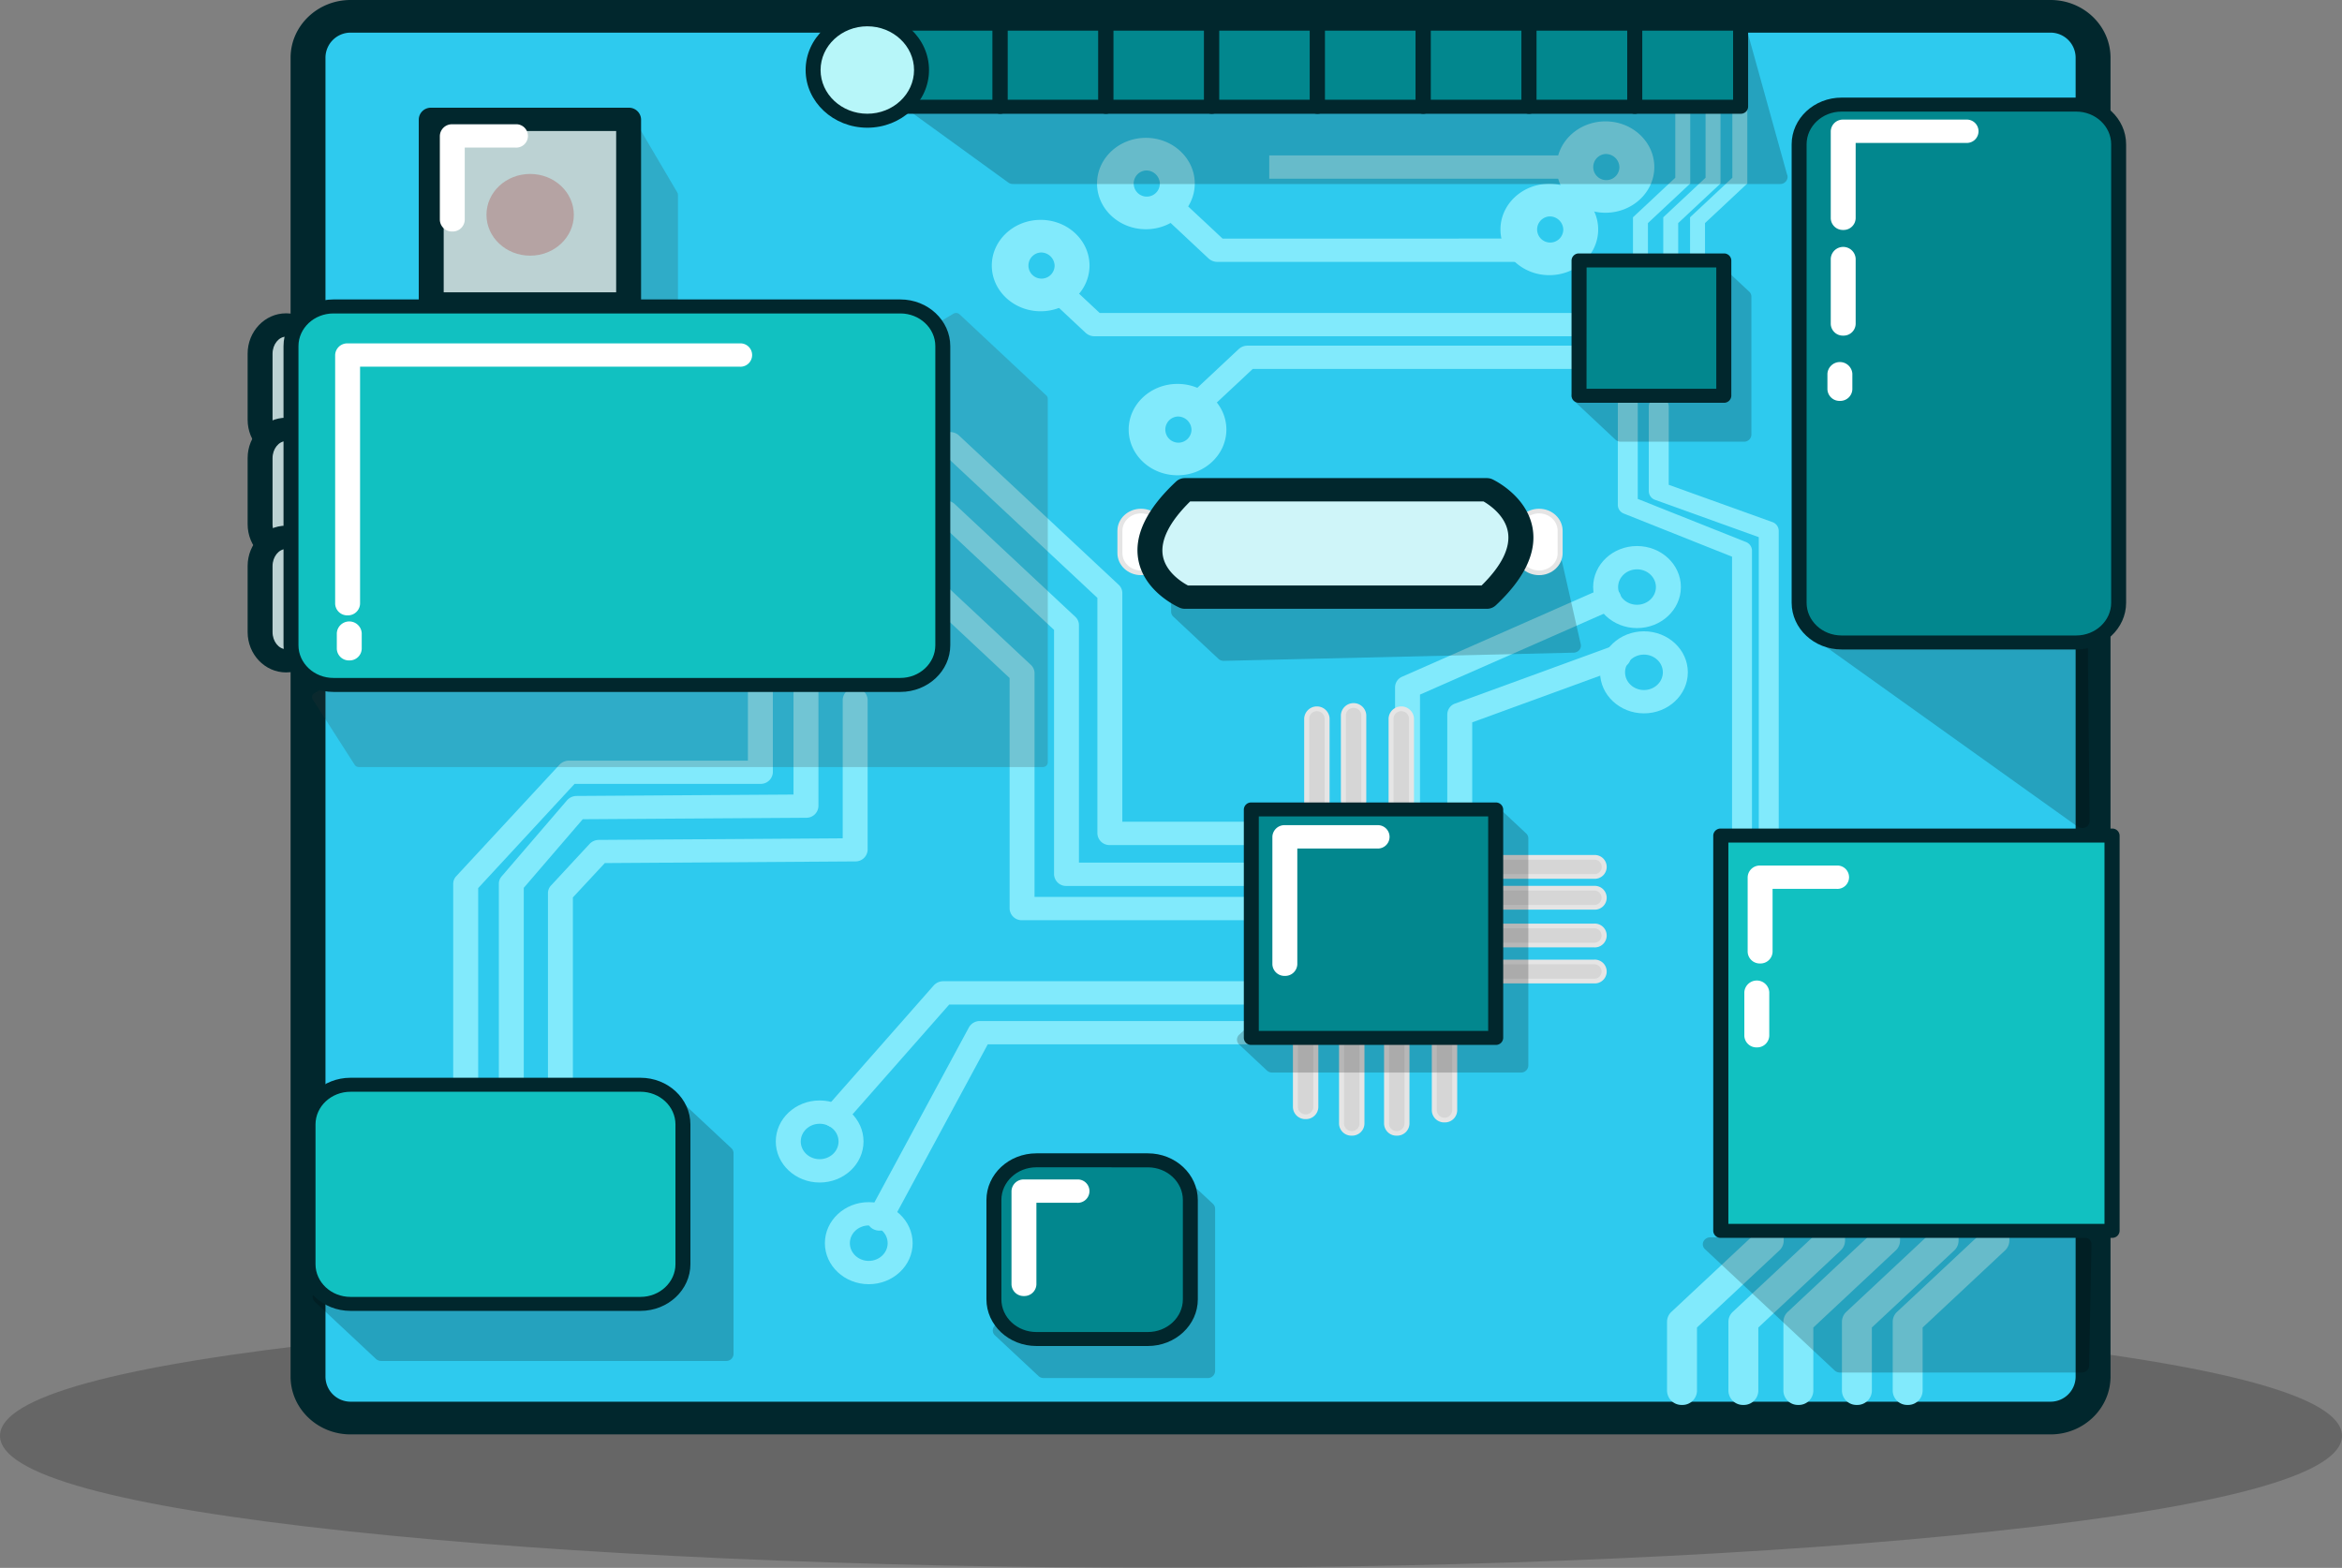 <svg id="Capa_1" data-name="Capa 1" xmlns="http://www.w3.org/2000/svg" viewBox="0 0 1239.1 829.62"><rect x="0" y="0" width="1239.1" height="829.62" fill="#808080" stroke="none"/><defs><style>.cls-1{opacity:0.2;}.cls-2{fill:#020202;}.cls-3{fill:#2ecaee;}.cls-4{fill:#01272d;}.cls-5{fill:#81eafc;}.cls-6{fill:#d6d6d6;}.cls-7{fill:#e5e5e5;}.cls-8{fill:#bcd2d3;}.cls-9{fill:#fff;}.cls-10{fill:#11c1c1;}.cls-11{fill:#333;}.cls-12{fill:#02878e;}.cls-13{fill:#b5a3a3;}.cls-14{fill:#b7f6f9;}.cls-15{fill:#cff5f9;}</style></defs><title>prto</title><g class="cls-1"><ellipse class="cls-2" cx="619.55" cy="759.74" rx="615.59" ry="66.18"/><path d="M619.55,829.62c-164.58,0-319.33-6.89-435.74-19.41C61.84,797.1,0,780.12,0,759.74s61.84-37.36,183.81-50.47C300.22,696.75,455,689.86,619.55,689.86s319.33,6.89,435.74,19.41c122,13.11,183.81,30.09,183.81,50.47s-61.84,37.36-183.81,50.47C938.88,822.73,784.13,829.62,619.55,829.62Zm0-132.36c-164.29,0-318.71,6.88-434.84,19.36C16.44,734.71,7.91,755.72,7.91,759.74s8.53,25,176.8,43.12c116.13,12.49,270.56,19.36,434.84,19.36s318.71-6.87,434.84-19.36c168.27-18.09,176.8-39.09,176.8-43.12s-8.53-25-176.8-43.12C938.26,704.14,783.83,697.26,619.55,697.26Z"/></g><path class="cls-3" d="M1107.4,728.4c0,12.11-10.06,21.93-22.46,21.93H185.44C173,750.33,163,740.51,163,728.4V30.57C163,18.46,173,8.63,185.44,8.63h899.5c12.4,0,22.46,9.83,22.46,21.94Z"/><path class="cls-4" d="M1084.94,759H185.44c-17.48,0-31.7-13.72-31.7-30.57V30.57C153.74,13.71,168,0,185.44,0h899.5c17.47,0,31.69,13.71,31.69,30.57V728.4C1116.63,745.25,1102.41,759,1084.94,759ZM185.44,17.27a13.29,13.29,0,0,0-13.24,13.3V728.4a13.29,13.29,0,0,0,13.24,13.3h899.5a13.29,13.29,0,0,0,13.23-13.3V30.57a13.29,13.29,0,0,0-13.23-13.3Z"/><path class="cls-5" d="M550.59,164.7c-14.25,0-25.85-10.85-25.85-24.18s11.6-24.18,25.85-24.18,25.85,10.85,25.85,24.18S564.84,164.7,550.59,164.7Zm0-31.09a6.92,6.92,0,1,0,7.38,6.91A7.17,7.17,0,0,0,550.59,133.61Z"/><path class="cls-5" d="M433.66,625.72c-12.8,0-23.21-9.74-23.21-21.71s10.41-21.71,23.21-21.71S456.87,592,456.87,604,446.46,625.72,433.66,625.72Zm0-31.09c-5.53,0-10,4.21-10,9.38s4.49,9.37,10,9.37,10-4.2,10-9.37S439.19,594.63,433.66,594.63Z"/><path class="cls-5" d="M459.64,679.53c-12.79,0-23.21-9.74-23.21-21.71s10.42-21.71,23.21-21.71,23.22,9.74,23.22,21.71S472.44,679.53,459.64,679.53Zm0-31.08c-5.52,0-10,4.2-10,9.37s4.5,9.38,10,9.38,10-4.21,10-9.38S465.17,648.45,459.64,648.45Z"/><path class="cls-5" d="M623,251.49c-14.25,0-25.84-10.84-25.84-24.18s11.59-24.17,25.84-24.17,25.85,10.84,25.85,24.17S637.23,251.49,623,251.49Zm0-31.08a6.92,6.92,0,1,0,7.39,6.9A7.16,7.16,0,0,0,623,220.41Z"/><path class="cls-5" d="M606.27,121.3c-14.25,0-25.85-10.85-25.85-24.18S592,72.94,606.27,72.94s25.85,10.85,25.85,24.18S620.52,121.3,606.27,121.3Zm0-31.09a6.92,6.92,0,1,0,7.38,6.91A7.16,7.16,0,0,0,606.27,90.21Z"/><path class="cls-5" d="M849.41,112.57c-14.26,0-25.85-10.84-25.85-24.17s11.59-24.18,25.85-24.18,25.85,10.84,25.85,24.18S863.66,112.57,849.41,112.57Zm0-31.08a6.92,6.92,0,1,0,7.38,6.91A7.17,7.17,0,0,0,849.41,81.49Z"/><path class="cls-5" d="M819.71,145.6c-14.25,0-25.85-10.85-25.85-24.18s11.6-24.17,25.85-24.17,25.85,10.84,25.85,24.17S834,145.6,819.71,145.6Zm0-31.08a6.92,6.92,0,1,0,7.39,6.9A7.16,7.16,0,0,0,819.71,114.52Z"/><path class="cls-5" d="M866.11,332.35c-12.8,0-23.21-9.74-23.21-21.71s10.41-21.71,23.21-21.71,23.21,9.74,23.21,21.71S878.91,332.35,866.11,332.35Zm0-31.09c-5.53,0-10,4.21-10,9.38s4.49,9.37,10,9.37,10-4.2,10-9.37S871.64,301.26,866.11,301.26Z"/><path class="cls-5" d="M869.78,377.47c-12.8,0-23.22-9.74-23.22-21.71s10.42-21.71,23.22-21.71S893,343.79,893,355.76,882.57,377.47,869.78,377.47Zm0-31.09c-5.53,0-10,4.21-10,9.38s4.5,9.37,10,9.37,10-4.2,10-9.37S875.3,346.38,869.78,346.38Z"/><path class="cls-5" d="M246.38,578a6.39,6.39,0,0,1-6.6-6.17V467.63a5.92,5.92,0,0,1,1.61-4l54.65-59a6.76,6.76,0,0,1,5-2.13h94.67V365.21a6.61,6.61,0,0,1,13.19,0v43.4a6.4,6.4,0,0,1-6.6,6.17H304L253,469.93V571.79A6.39,6.39,0,0,1,246.38,578Z"/><path class="cls-5" d="M270.52,578a6.39,6.39,0,0,1-6.59-6.17V467.63a5.94,5.94,0,0,1,1.45-3.86L300,423.48a6.77,6.77,0,0,1,5.09-2.3l114.74-.75V365.21a6.61,6.61,0,0,1,13.19,0v61.34a6.39,6.39,0,0,1-6.55,6.17l-118.15.77L277.11,469.8v102A6.39,6.39,0,0,1,270.52,578Z"/><path class="cls-5" d="M296.5,582.89a6.39,6.39,0,0,1-6.59-6.17V472.57a5.92,5.92,0,0,1,1.61-4l20.4-22a6.78,6.78,0,0,1,4.94-2.13l129-.86V370.15a6.61,6.61,0,0,1,13.19,0v79.49a6.39,6.39,0,0,1-6.54,6.17l-132.52.88L303.1,474.87V576.72A6.39,6.39,0,0,1,296.5,582.89Z"/><path class="cls-5" d="M803.09,138.57h-159a6.84,6.84,0,0,1-4.66-1.8l-22.32-20.88a5.88,5.88,0,0,1,0-8.72,6.91,6.91,0,0,1,9.32,0l20.39,19.07H803.09a6.18,6.18,0,1,1,0,12.33Z"/><path class="cls-5" d="M633.28,220.28a6.77,6.77,0,0,1-4.66-1.81,5.88,5.88,0,0,1,0-8.72L655.4,184.7a6.84,6.84,0,0,1,4.66-1.8H833.5a6.18,6.18,0,1,1,0,12.33H662.79l-24.85,23.24A6.8,6.8,0,0,1,633.28,220.28Z"/><path class="cls-5" d="M833.5,177.93H579.08a6.83,6.83,0,0,1-4.67-1.8l-18.49-17.3a5.89,5.89,0,0,1,0-8.72,6.92,6.92,0,0,1,9.33,0l16.56,15.49H833.5a6.18,6.18,0,1,1,0,12.33Z"/><path class="cls-5" d="M744.7,433.92a6.4,6.4,0,0,1-6.6-6.17V363.63a6.16,6.16,0,0,1,3.79-5.58l106.42-46.9a6.8,6.8,0,0,1,8.78,3,6,6,0,0,1-3.16,8.21L751.29,367.54v60.21A6.39,6.39,0,0,1,744.7,433.92Z"/><path class="cls-5" d="M772.33,431.05a6.4,6.4,0,0,1-6.6-6.17V378a6.19,6.19,0,0,1,4.2-5.75l83.91-30.63a6.75,6.75,0,0,1,8.54,3.51,6,6,0,0,1-3.74,8l-79.72,29.1v42.68A6.39,6.39,0,0,1,772.33,431.05Z"/><path class="cls-5" d="M465.32,651.19a6.89,6.89,0,0,1-3-.66,6,6,0,0,1-2.92-8.29l53.22-98.58a6.64,6.64,0,0,1,5.88-3.39H659.76a6.18,6.18,0,1,1,0,12.33H522.6l-51.38,95.2A6.67,6.67,0,0,1,465.32,651.19Z"/><path class="cls-5" d="M441.79,596.63a6.88,6.88,0,0,1-4.19-1.4,5.91,5.91,0,0,1-.9-8.69L494,521.46a6.79,6.79,0,0,1,5.09-2.25H662.83a6.18,6.18,0,1,1,0,12.34H502.21l-55.33,62.84A6.76,6.76,0,0,1,441.79,596.63Z"/><path class="cls-5" d="M661.62,447.16H587.2a6.39,6.39,0,0,1-6.59-6.17V316.37l-82.56-77.22a5.88,5.88,0,0,1,0-8.72,6.91,6.91,0,0,1,9.32,0l84.49,79a6,6,0,0,1,1.94,4.37v121h67.82a6.18,6.18,0,1,1,0,12.34Z"/><path class="cls-5" d="M661.62,468.8H564.26a6.39,6.39,0,0,1-6.59-6.17V333.3l-61.86-57.86a5.88,5.88,0,0,1,0-8.72,6.91,6.91,0,0,1,9.32,0l63.79,59.66a6,6,0,0,1,1.93,4.36V456.46h90.77a6.18,6.18,0,1,1,0,12.34Z"/><path class="cls-5" d="M659.39,486.93H540.76a6.4,6.4,0,0,1-6.6-6.16v-122l-40.59-38a5.88,5.88,0,0,1,0-8.72,6.91,6.91,0,0,1,9.32,0l42.53,39.78a5.94,5.94,0,0,1,1.93,4.36V474.6h112a6.18,6.18,0,1,1,0,12.33Z"/><polygon class="cls-5" points="871.89 138.49 863.97 138.49 863.97 114.98 886.36 94.04 886.36 54.75 894.27 54.75 894.27 97.11 871.89 118.04 871.89 138.49"/><polygon class="cls-5" points="887.9 138.49 879.99 138.49 879.99 114.98 902.37 94.04 902.37 54.75 910.28 54.75 910.28 97.11 887.9 118.04 887.9 138.49"/><polygon class="cls-5" points="902.08 138.49 894.17 138.49 894.17 114.98 916.55 94.04 916.55 54.75 924.46 54.75 924.46 97.11 902.08 118.04 902.08 138.49"/><path class="cls-5" d="M921.67,442.78a5.12,5.12,0,0,1-5.28-4.93V294.57l-57.22-22.8a4.92,4.92,0,0,1-3.21-4.53V213.85a5.29,5.29,0,0,1,10.55,0V264l57.23,22.8a4.94,4.94,0,0,1,3.2,4.54V437.85A5.11,5.11,0,0,1,921.67,442.78Z"/><path class="cls-5" d="M935.81,443.83a5.12,5.12,0,0,1-5.28-4.93V284.23l-54.81-19.72a4.94,4.94,0,0,1-3.38-4.6v-45a5.29,5.29,0,0,1,10.55,0v41.62l54.81,19.72a4.94,4.94,0,0,1,3.38,4.6V438.9A5.11,5.11,0,0,1,935.81,443.83Z"/><path class="cls-5" d="M889.92,743.42A7.67,7.67,0,0,1,882,736V699.38a7.15,7.15,0,0,1,2.32-5.23L927.9,653.4V635.53a7.93,7.93,0,0,1,15.82,0v20.94a7.15,7.15,0,0,1-2.32,5.23l-43.56,40.75V736A7.68,7.68,0,0,1,889.92,743.42Z"/><path class="cls-5" d="M922.38,743.42a7.67,7.67,0,0,1-7.91-7.4V699.38a7.15,7.15,0,0,1,2.32-5.23l43.56-40.75V635.53a7.93,7.93,0,0,1,15.83,0v20.94a7.19,7.19,0,0,1-2.32,5.23l-43.57,40.75V736A7.67,7.67,0,0,1,922.38,743.42Z"/><path class="cls-5" d="M951.48,743.42a7.68,7.68,0,0,1-7.92-7.4V699.38a7.19,7.19,0,0,1,2.32-5.23l43.57-40.75V635.53a7.93,7.93,0,0,1,15.82,0v20.94a7.17,7.17,0,0,1-2.31,5.23l-43.57,40.75V736A7.67,7.67,0,0,1,951.48,743.42Z"/><path class="cls-5" d="M982.45,743.42a7.68,7.68,0,0,1-7.92-7.4V699.38a7.19,7.19,0,0,1,2.32-5.23l43.57-40.75V635.53a7.93,7.93,0,0,1,15.82,0v20.94a7.17,7.17,0,0,1-2.31,5.23l-43.57,40.75V736A7.67,7.67,0,0,1,982.45,743.42Z"/><path class="cls-5" d="M1009.31,743.42a7.68,7.68,0,0,1-7.92-7.4V699.38a7.19,7.19,0,0,1,2.32-5.23l43.57-40.75V635.53a7.93,7.93,0,0,1,15.82,0v20.94a7.15,7.15,0,0,1-2.32,5.23l-43.56,40.75V736A7.67,7.67,0,0,1,1009.31,743.42Z"/><path class="cls-6" d="M848.73,458.71a5.23,5.23,0,0,1-5.4,5.05H794.72a5.23,5.23,0,0,1-5.4-5.05h0a5.23,5.23,0,0,1,5.4-5h48.61a5.23,5.23,0,0,1,5.4,5Z"/><path class="cls-7" d="M843.33,465H794.72a6.3,6.3,0,1,1,0-12.57h48.61a6.3,6.3,0,1,1,0,12.57Zm-48.61-10.1a3.83,3.83,0,1,0,0,7.64h48.61a3.83,3.83,0,1,0,0-7.64Z"/><path class="cls-6" d="M848.73,475.05a5.23,5.23,0,0,1-5.4,5.05H794.72a5.23,5.23,0,0,1-5.4-5.05h0a5.23,5.23,0,0,1,5.4-5.05h48.61a5.23,5.23,0,0,1,5.4,5.05Z"/><path class="cls-7" d="M843.33,481.33H794.72a6.3,6.3,0,1,1,0-12.57h48.61a6.3,6.3,0,1,1,0,12.57Zm-48.61-10.1a3.82,3.82,0,1,0,0,7.63h48.61a3.82,3.82,0,1,0,0-7.63Z"/><path class="cls-6" d="M848.73,495a5.24,5.24,0,0,1-5.4,5.05H794.72a5.24,5.24,0,0,1-5.4-5.05h0a5.24,5.24,0,0,1,5.4-5.06h48.61a5.24,5.24,0,0,1,5.4,5.06Z"/><path class="cls-7" d="M843.33,501.3H794.72a6.3,6.3,0,1,1,0-12.57h48.61a6.3,6.3,0,1,1,0,12.57Zm-48.61-10.1a3.82,3.82,0,1,0,0,7.63h48.61a3.82,3.82,0,1,0,0-7.63Z"/><path class="cls-6" d="M848.73,514.08a5.23,5.23,0,0,1-5.4,5H794.72a5.23,5.23,0,0,1-5.4-5h0a5.23,5.23,0,0,1,5.4-5.05h48.61a5.23,5.23,0,0,1,5.4,5.05Z"/><path class="cls-7" d="M843.33,520.36H794.72a6.3,6.3,0,1,1,0-12.57h48.61a6.3,6.3,0,1,1,0,12.57Zm-48.61-10.1a3.82,3.82,0,1,0,0,7.63h48.61a3.82,3.82,0,1,0,0-7.63Z"/><path class="cls-6" d="M696.74,375.11a5.23,5.23,0,0,1,5.4,5.05v45.46a5.23,5.23,0,0,1-5.4,5.05h0a5.23,5.23,0,0,1-5.4-5.05V380.16a5.23,5.23,0,0,1,5.4-5.05Z"/><path class="cls-7" d="M696.74,431.9a6.52,6.52,0,0,1-6.72-6.28V380.16a6.73,6.73,0,0,1,13.44,0v45.46A6.52,6.52,0,0,1,696.74,431.9Zm0-55.56a4,4,0,0,0-4.08,3.82v45.46a4.09,4.09,0,0,0,8.17,0V380.16A4,4,0,0,0,696.74,376.34Z"/><path class="cls-6" d="M716.15,373.36a5.23,5.23,0,0,1,5.4,5.05v45.46a5.23,5.23,0,0,1-5.4,5.05h0a5.23,5.23,0,0,1-5.4-5.05V378.41a5.23,5.23,0,0,1,5.4-5.05Z"/><path class="cls-7" d="M716.15,430.15a6.52,6.52,0,0,1-6.72-6.28V378.41a6.73,6.73,0,0,1,13.44,0v45.46A6.52,6.52,0,0,1,716.15,430.15Zm0-55.56a4,4,0,0,0-4.08,3.82v45.46a4.09,4.09,0,0,0,8.17,0V378.41A4,4,0,0,0,716.15,374.59Z"/><path class="cls-6" d="M741.39,375.11a5.23,5.23,0,0,1,5.4,5.05v45.46a5.23,5.23,0,0,1-5.4,5.05h0a5.23,5.23,0,0,1-5.4-5.05V380.16a5.23,5.23,0,0,1,5.4-5.05Z"/><path class="cls-7" d="M741.39,431.9a6.52,6.52,0,0,1-6.72-6.28V380.16a6.73,6.73,0,0,1,13.44,0v45.46A6.52,6.52,0,0,1,741.39,431.9Zm0-55.56a4,4,0,0,0-4.09,3.82v45.46a4.09,4.09,0,0,0,8.17,0V380.16A4,4,0,0,0,741.39,376.34Z"/><path class="cls-6" d="M739,544.13a5.23,5.23,0,0,1,5.4,5v45.46a5.23,5.23,0,0,1-5.4,5.05h0a5.23,5.23,0,0,1-5.4-5.05V549.18a5.23,5.23,0,0,1,5.4-5Z"/><path class="cls-7" d="M739,600.93a6.52,6.52,0,0,1-6.72-6.29V549.18a6.74,6.74,0,0,1,13.44,0v45.46A6.53,6.53,0,0,1,739,600.93Zm0-55.57a4,4,0,0,0-4.09,3.82v45.46a4.09,4.09,0,0,0,8.17,0V549.18A4,4,0,0,0,739,545.36Z"/><path class="cls-6" d="M715.18,544.13a5.23,5.23,0,0,1,5.4,5v45.46a5.23,5.23,0,0,1-5.4,5.05h0a5.23,5.23,0,0,1-5.4-5.05V549.18a5.23,5.23,0,0,1,5.4-5Z"/><path class="cls-7" d="M715.18,600.93a6.53,6.53,0,0,1-6.72-6.29V549.18a6.74,6.74,0,0,1,13.44,0v45.46A6.52,6.52,0,0,1,715.18,600.93Zm0-55.57a4,4,0,0,0-4.08,3.82v45.46a4.09,4.09,0,0,0,8.17,0V549.18A4,4,0,0,0,715.18,545.36Z"/><path class="cls-6" d="M690.78,535.38a5.23,5.23,0,0,1,5.4,5v45.46a5.23,5.23,0,0,1-5.4,5.05h0a5.23,5.23,0,0,1-5.4-5.05V540.43a5.23,5.23,0,0,1,5.4-5Z"/><path class="cls-7" d="M690.78,592.17a6.52,6.52,0,0,1-6.72-6.28V540.43a6.73,6.73,0,0,1,13.44,0v45.46A6.52,6.52,0,0,1,690.78,592.17Zm0-55.56a4,4,0,0,0-4.08,3.82v45.46a4.09,4.09,0,0,0,8.16,0V540.43A4,4,0,0,0,690.78,536.61Z"/><path class="cls-6" d="M764.26,537.13a5.23,5.23,0,0,1,5.4,5v45.46a5.23,5.23,0,0,1-5.4,5.05h0a5.23,5.23,0,0,1-5.4-5.05V542.18a5.23,5.23,0,0,1,5.4-5Z"/><path class="cls-7" d="M764.26,593.92a6.52,6.52,0,0,1-6.72-6.28V542.18a6.73,6.73,0,0,1,13.44,0v45.46A6.52,6.52,0,0,1,764.26,593.92Zm0-55.56a4,4,0,0,0-4.08,3.82v45.46a4.09,4.09,0,0,0,8.16,0V542.18A4,4,0,0,0,764.26,538.36Z"/><rect class="cls-5" x="671.53" y="82.23" width="161.26" height="12.33"/><path class="cls-8" d="M137.61,222.12c0,8.37,6.16,15.16,13.75,15.16h0c7.6,0,13.75-6.79,13.75-15.16v-35c0-8.37-6.15-15.16-13.75-15.16h0c-7.59,0-13.75,6.79-13.75,15.16Z"/><path class="cls-4" d="M151.36,243.44c-11.22,0-20.34-9.56-20.34-21.32v-35c0-11.76,9.12-21.33,20.34-21.33s20.35,9.57,20.35,21.33v35C171.71,233.88,162.58,243.44,151.36,243.44Zm0-65.29c-3.88,0-7.16,4.11-7.16,9v35c0,4.87,3.28,9,7.16,9s7.16-4.12,7.16-9v-35C158.52,182.26,155.24,178.15,151.36,178.15Z"/><g class="cls-1"><path class="cls-2" d="M919.72,14.25l22,79.41H535.88L481.16,54Z"/><path d="M941.82,97.36H535.88a4.13,4.13,0,0,1-2.42-.78L478.74,56.94A3.55,3.55,0,0,1,477.36,53a3.9,3.9,0,0,1,3.42-2.66L919.34,10.57a4,4,0,0,1,4.21,2.75l21.89,78.84a3.58,3.58,0,0,1,.33,1.5A3.83,3.83,0,0,1,941.82,97.36ZM537.23,90H936.65L916.74,18.24,491.46,56.8Z"/></g><path class="cls-8" d="M137.61,277.38c0,8.37,6.16,15.16,13.75,15.16h0c7.6,0,13.75-6.79,13.75-15.16v-35c0-8.37-6.15-15.16-13.75-15.16h0c-7.59,0-13.75,6.79-13.75,15.16Z"/><path class="cls-4" d="M151.36,298.7c-11.22,0-20.34-9.56-20.34-21.32v-35c0-11.76,9.12-21.33,20.34-21.33s20.35,9.57,20.35,21.33v35C171.71,289.14,162.58,298.7,151.36,298.7Zm0-65.29c-3.88,0-7.16,4.11-7.16,9v35c0,4.87,3.28,9,7.16,9s7.16-4.12,7.16-9v-35C158.52,237.52,155.24,233.41,151.36,233.41Z"/><path class="cls-8" d="M137.61,334.48c0,8.37,6.16,15.16,13.75,15.16h0c7.6,0,13.75-6.79,13.75-15.16v-35c0-8.37-6.15-15.16-13.75-15.16h0c-7.59,0-13.75,6.79-13.75,15.16Z"/><path class="cls-4" d="M151.36,355.81c-11.22,0-20.34-9.57-20.34-21.33v-35c0-11.76,9.12-21.32,20.34-21.32s20.35,9.56,20.35,21.32v35C171.71,346.24,162.58,355.81,151.36,355.81Zm0-65.3c-3.88,0-7.16,4.12-7.16,9v35c0,4.87,3.28,9,7.16,9s7.16-4.12,7.16-9v-35C158.52,294.63,155.24,290.51,151.36,290.51Z"/><g class="cls-1"><polygon class="cls-2" points="957.9 331.79 1101.61 434.46 1100.55 329.77 957.9 331.79"/><path d="M1101.61,438.16a4.15,4.15,0,0,1-2.4-.76L955.5,334.73a3.58,3.58,0,0,1-1.36-4.1,3.94,3.94,0,0,1,3.7-2.54l142.65-2a4.24,4.24,0,0,1,2.82,1.06,3.58,3.58,0,0,1,1.2,2.61l1.06,104.68a3.69,3.69,0,0,1-2.19,3.34A4.08,4.08,0,0,1,1101.61,438.16ZM969.37,335.33l128.21,91.59-.95-93.39Z"/></g><g class="cls-1"><polygon class="cls-2" points="904.87 658.41 973.48 722.57 1101.36 722.57 1102.59 658.37 904.87 658.41"/><path d="M1101.36,726.27H973.47a4.11,4.11,0,0,1-2.79-1.08L902.07,661a3.51,3.51,0,0,1-.85-4,4,4,0,0,1,3.65-2.28l197.72-.05a4.08,4.08,0,0,1,2.82,1.11,3.59,3.59,0,0,1,1.13,2.66l-1.22,64.21A3.84,3.84,0,0,1,1101.36,726.27Zm-126.25-7.4h122.37l1.08-56.8-184.14,0Z"/></g><g class="cls-1"><polygon class="cls-2" points="623.58 323.69 647.41 345.98 832.46 341.66 822.65 298.28 623.58 311.07 623.58 323.69"/><path d="M647.41,349.68a4.05,4.05,0,0,1-2.79-1.09L620.78,326.3a3.58,3.58,0,0,1-1.16-2.62V311.07a3.82,3.82,0,0,1,3.69-3.7l199.07-12.78a3.89,3.89,0,0,1,4.14,2.92l9.81,43.38a3.5,3.5,0,0,1-.76,3.06,4,4,0,0,1-3,1.4l-185,4.33Zm-19.88-27.53L649,342.24l178.6-4.17-8.12-35.88-192,12.33Z"/></g><path class="cls-9" d="M614.84,292.67c0,5.76-5,10.44-11.16,10.44h0c-6.16,0-11.16-4.68-11.16-10.44v-11.8c0-5.77,5-10.44,11.16-10.44h0c6.17,0,11.16,4.67,11.16,10.44Z"/><path class="cls-7" d="M603.68,304.34c-6.88,0-12.48-5.23-12.48-11.67v-11.8c0-6.44,5.6-11.67,12.48-11.67s12.48,5.23,12.48,11.67v11.8C616.16,299.11,610.56,304.34,603.68,304.34Zm0-32.68c-5.42,0-9.84,4.13-9.84,9.21v11.8c0,5.08,4.42,9.2,9.84,9.2s9.84-4.12,9.84-9.2v-11.8C613.52,275.79,609.11,271.66,603.68,271.66Z"/><path class="cls-9" d="M825.44,292.67c0,5.76-5,10.44-11.16,10.44h0c-6.17,0-11.17-4.68-11.17-10.44v-11.8c0-5.77,5-10.44,11.17-10.44h0c6.16,0,11.16,4.67,11.16,10.44Z"/><path class="cls-7" d="M814.28,304.34c-6.89,0-12.48-5.23-12.48-11.67v-11.8c0-6.44,5.59-11.67,12.48-11.67s12.47,5.23,12.47,11.67v11.8C826.75,299.11,821.16,304.34,814.28,304.34Zm0-32.68c-5.43,0-9.85,4.13-9.85,9.21v11.8c0,5.08,4.42,9.2,9.85,9.2s9.84-4.12,9.84-9.2v-11.8C824.12,275.79,819.7,271.66,814.28,271.66Z"/><rect class="cls-10" x="910.48" y="442.14" width="206.96" height="209.11"/><path class="cls-4" d="M1117.44,655h-207a3.83,3.83,0,0,1-4-3.7V442.14a3.83,3.83,0,0,1,4-3.7h207a3.84,3.84,0,0,1,4,3.7V651.25A3.84,3.84,0,0,1,1117.44,655Zm-203-7.4h199V445.84h-199Z"/><g class="cls-1"><polygon class="cls-11" points="167.75 368.88 189.9 403.41 551.72 403.41 551.72 211.02 505.84 168.1 167.75 368.88"/><path class="cls-11" d="M551.72,405.88H189.9a2.67,2.67,0,0,1-2.26-1.2l-22.15-34.53a2.36,2.36,0,0,1,.84-3.35L504.42,166a2.77,2.77,0,0,1,3.28.34l45.89,42.92a2.4,2.4,0,0,1,.77,1.74V403.41A2.56,2.56,0,0,1,551.72,405.88Zm-360.33-4.94h357.7V212l-43.62-40.8L171.33,369.67Z"/></g><g class="cls-1"><polygon class="cls-2" points="835.47 209.43 857.49 230.02 922.64 230.02 922.64 156.93 907.12 142.41 835.47 209.43"/><path d="M922.64,233.72H857.48a4.11,4.11,0,0,1-2.79-1.08l-22-20.59a3.55,3.55,0,0,1,0-5.24l71.65-67a4.1,4.1,0,0,1,2.8-1.09h0a4.08,4.08,0,0,1,2.8,1.09l15.52,14.51a3.61,3.61,0,0,1,1.16,2.62V230A3.84,3.84,0,0,1,922.64,233.72Zm-63.52-7.4h59.56V158.46l-11.56-10.81-66.06,61.78Z"/></g><rect class="cls-12" x="835.47" y="137.81" width="76.58" height="71.62"/><path class="cls-4" d="M912,213.13H835.47a3.84,3.84,0,0,1-4-3.7V137.81a3.83,3.83,0,0,1,4-3.7H912a3.83,3.83,0,0,1,4,3.7v71.62A3.84,3.84,0,0,1,912,213.13Zm-72.61-7.4h68.66V141.51H839.43Z"/><g class="cls-1"><polygon class="cls-11" points="332.58 63.16 356.06 103.06 356.06 165.72 330.5 165.72 332.58 63.16"/><path class="cls-11" d="M356.06,168.19H330.5a2.72,2.72,0,0,1-1.88-.74,2.38,2.38,0,0,1-.76-1.77l2.08-102.56a2.52,2.52,0,0,1,2-2.35A2.7,2.7,0,0,1,334.89,62l23.48,39.89a2.41,2.41,0,0,1,.32,1.19v62.66A2.55,2.55,0,0,1,356.06,168.19Zm-22.87-4.93h20.23V103.69L335,72.44Z"/></g><rect class="cls-8" x="228.16" y="63.16" width="104.43" height="97.67"/><path class="cls-4" d="M332.58,167H228.16a6.39,6.39,0,0,1-6.6-6.17V63.16a6.39,6.39,0,0,1,6.6-6.16H332.58a6.4,6.4,0,0,1,6.6,6.16v97.67A6.4,6.4,0,0,1,332.58,167Zm-97.83-12.33H326V69.33H234.75Z"/><ellipse class="cls-13" cx="280.49" cy="113.66" rx="23.11" ry="21.62"/><path class="cls-10" d="M498.82,341.42c0,11.6-10.06,21-22.47,21H176.42c-12.41,0-22.47-9.41-22.47-21V183.17c0-11.61,10.06-21,22.47-21H476.35c12.41,0,22.47,9.41,22.47,21Z"/><path class="cls-4" d="M476.35,366.13H176.42c-14.57,0-26.42-11.08-26.42-24.71V183.17c0-13.63,11.85-24.72,26.42-24.72H476.35c14.57,0,26.42,11.09,26.42,24.72V341.42C502.77,355.05,490.92,366.13,476.35,366.13ZM176.42,165.86c-10.21,0-18.51,7.76-18.51,17.31V341.42c0,9.54,8.3,17.31,18.51,17.31H476.35c10.21,0,18.51-7.77,18.51-17.31V183.17c0-9.55-8.3-17.31-18.51-17.31Z"/><g class="cls-1"><polygon class="cls-2" points="658.44 550.13 673.11 563.84 804.64 563.84 804.64 443.6 789.78 429.69 658.44 550.13"/><path d="M804.64,567.54H673.1a4.09,4.09,0,0,1-2.79-1.08l-14.67-13.72a3.53,3.53,0,0,1,0-5.26L787,427.05a4.15,4.15,0,0,1,5.57,0L807.44,441a3.58,3.58,0,0,1,1.16,2.62V563.84A3.83,3.83,0,0,1,804.64,567.54Zm-129.9-7.4h126v-115L789.75,434.9,664.06,550.15Z"/></g><rect class="cls-12" x="662.08" y="428.33" width="129.23" height="120.87"/><path class="cls-4" d="M791.31,552.91H662.08a3.84,3.84,0,0,1-4-3.7V428.33a3.84,3.84,0,0,1,4-3.7H791.31a3.84,3.84,0,0,1,4,3.7V549.21A3.84,3.84,0,0,1,791.31,552.91ZM666,545.51H787.36V432H666Z"/><path class="cls-9" d="M183.91,325.61a6.39,6.39,0,0,1-6.59-6.17V187.87a6.4,6.4,0,0,1,6.59-6.17H391.4a6.18,6.18,0,1,1,0,12.34H190.5v125.4A6.39,6.39,0,0,1,183.91,325.61Z"/><path class="cls-9" d="M931.24,509.81a6.39,6.39,0,0,1-6.59-6.17V464.17a6.39,6.39,0,0,1,6.59-6.16h40.44a6.18,6.18,0,1,1,0,12.33H937.83v33.3A6.39,6.39,0,0,1,931.24,509.81Z"/><path class="cls-9" d="M929.48,554.22a6.39,6.39,0,0,1-6.59-6.17V525a6.61,6.61,0,0,1,13.19,0v23A6.4,6.4,0,0,1,929.48,554.22Z"/><path class="cls-9" d="M679.78,516.39a6.39,6.39,0,0,1-6.59-6.17V442.79a6.39,6.39,0,0,1,6.59-6.16H729A6.18,6.18,0,1,1,729,449H686.38v61.26A6.39,6.39,0,0,1,679.78,516.39Z"/><rect class="cls-12" x="473.24" y="12.52" width="55.96" height="43.96"/><path class="cls-4" d="M529.2,60.19h-56a3.84,3.84,0,0,1-3.95-3.71v-44a3.83,3.83,0,0,1,3.95-3.7h56a3.84,3.84,0,0,1,4,3.7v44A3.84,3.84,0,0,1,529.2,60.19Zm-52-7.41h48V16.22h-48Z"/><rect class="cls-12" x="529.2" y="12.52" width="55.96" height="43.96"/><path class="cls-4" d="M585.16,60.19h-56a3.84,3.84,0,0,1-4-3.71v-44a3.84,3.84,0,0,1,4-3.7h56a3.83,3.83,0,0,1,4,3.7v44A3.84,3.84,0,0,1,585.16,60.19Zm-52-7.41h48V16.22h-48Z"/><rect class="cls-12" x="585.16" y="12.52" width="55.96" height="43.96"/><path class="cls-4" d="M641.11,60.19h-56a3.84,3.84,0,0,1-4-3.71v-44a3.84,3.84,0,0,1,4-3.7h56a3.84,3.84,0,0,1,4,3.7v44A3.84,3.84,0,0,1,641.11,60.19Zm-52-7.41h48V16.22h-48Z"/><rect class="cls-12" x="641.11" y="12.52" width="55.96" height="43.96"/><path class="cls-4" d="M697.07,60.19h-56a3.84,3.84,0,0,1-4-3.71v-44a3.83,3.83,0,0,1,4-3.7h56a3.84,3.84,0,0,1,4,3.7v44A3.84,3.84,0,0,1,697.07,60.19Zm-52-7.41h48V16.22h-48Z"/><rect class="cls-12" x="697.07" y="12.52" width="55.96" height="43.96"/><path class="cls-4" d="M753,60.19h-56a3.84,3.84,0,0,1-4-3.71v-44a3.84,3.84,0,0,1,4-3.7h56a3.83,3.83,0,0,1,4,3.7v44A3.84,3.84,0,0,1,753,60.19Zm-52-7.41h48V16.22H701Z"/><rect class="cls-12" x="753.03" y="12.52" width="55.96" height="43.96"/><path class="cls-4" d="M809,60.19H753a3.84,3.84,0,0,1-4-3.71v-44a3.84,3.84,0,0,1,4-3.7h56a3.84,3.84,0,0,1,4,3.7v44A3.84,3.84,0,0,1,809,60.19Zm-52-7.41h48V16.22H757Z"/><rect class="cls-12" x="808.98" y="12.52" width="55.96" height="43.96"/><path class="cls-4" d="M864.94,60.19H809a3.84,3.84,0,0,1-4-3.71v-44a3.83,3.83,0,0,1,4-3.7h56a3.83,3.83,0,0,1,3.95,3.7v44A3.84,3.84,0,0,1,864.94,60.19Zm-52-7.41h48V16.22h-48Z"/><rect class="cls-12" x="864.94" y="12.52" width="55.96" height="43.96"/><path class="cls-4" d="M920.89,60.19H864.94a3.84,3.84,0,0,1-4-3.71v-44a3.84,3.84,0,0,1,4-3.7h55.95a3.84,3.84,0,0,1,4,3.7v44A3.84,3.84,0,0,1,920.89,60.19Zm-52-7.41h48.05V16.22H868.89Z"/><ellipse class="cls-14" cx="458.88" cy="37.05" rx="28.68" ry="26.83"/><path class="cls-4" d="M458.88,67.58c-18,0-32.64-13.7-32.64-30.53S440.88,6.52,458.88,6.52s32.64,13.7,32.64,30.53S476.88,67.58,458.88,67.58Zm0-53.66c-13.63,0-24.73,10.38-24.73,23.13s11.1,23.13,24.73,23.13S483.6,49.8,483.6,37.05,472.51,13.92,458.88,13.92Z"/><path class="cls-9" d="M239.3,122.5a6.39,6.39,0,0,1-6.59-6.17V71.93a6.39,6.39,0,0,1,6.59-6.17h33.41a6.18,6.18,0,1,1,0,12.33H245.89v38.24A6.39,6.39,0,0,1,239.3,122.5Z"/><path class="cls-9" d="M184.79,349.46a6.39,6.39,0,0,1-6.59-6.17v-8.22a6.6,6.6,0,0,1,13.18,0v8.22A6.39,6.39,0,0,1,184.79,349.46Z"/><path class="cls-15" d="M626.91,259.16H786.65s40.49,18.94,0,56.82H626.91S585.28,298.09,626.91,259.16Z"/><path class="cls-4" d="M786.65,322.14H626.91a7.06,7.06,0,0,1-2.76-.56c-.75-.33-18.59-8.17-21.84-25.12-2.48-12.95,4.23-27,19.94-41.66a6.8,6.8,0,0,1,4.66-1.81H786.65a7.13,7.13,0,0,1,3,.65c.74.35,18.25,8.72,21.22,25.85,2.24,12.9-4.33,26.65-19.51,40.85A6.86,6.86,0,0,1,786.65,322.14ZM628.54,309.81H783.87c10.68-10.52,15.37-20.05,13.93-28.34-1.52-8.76-9.78-14.33-12.91-16.14H629.69c-11,10.81-16,20.79-14.4,29C616.94,302.89,625.45,308.16,628.54,309.81Z"/><path class="cls-12" d="M1120.93,318.94c0,11.61-10.06,21-22.47,21H974.34c-12.41,0-22.47-9.41-22.47-21V76.36c0-11.6,10.06-21,22.47-21h124.12c12.41,0,22.47,9.41,22.47,21Z"/><path class="cls-4" d="M1098.46,343.66H974.34c-14.57,0-26.42-11.09-26.42-24.72V76.37c0-13.63,11.85-24.72,26.42-24.72h124.12c14.57,0,26.42,11.09,26.42,24.72V318.94C1124.88,332.57,1113,343.66,1098.46,343.66ZM974.34,59.05c-10.21,0-18.51,7.77-18.51,17.32V318.94c0,9.55,8.3,17.32,18.51,17.32h124.12c10.21,0,18.51-7.77,18.51-17.32V76.37c0-9.55-8.3-17.32-18.51-17.32Z"/><path class="cls-9" d="M975.2,121.68a6.39,6.39,0,0,1-6.59-6.17V69.46a6.39,6.39,0,0,1,6.59-6.17h65.06a6.18,6.18,0,1,1,0,12.34H981.79v39.88A6.39,6.39,0,0,1,975.2,121.68Z"/><path class="cls-9" d="M975.2,177.59a6.39,6.39,0,0,1-6.59-6.16V136.89a6.6,6.6,0,0,1,13.18,0v34.54A6.39,6.39,0,0,1,975.2,177.59Z"/><path class="cls-9" d="M973.44,212.13a6.39,6.39,0,0,1-6.59-6.17v-8.22a6.61,6.61,0,0,1,13.19,0V206A6.4,6.4,0,0,1,973.44,212.13Z"/><g class="cls-1"><polygon class="cls-2" points="169.39 686.23 201.71 716.45 384.14 716.45 384.14 610.17 352.87 580.92 169.39 686.23"/><path d="M384.14,720.15H201.71a4.12,4.12,0,0,1-2.8-1.08l-32.32-30.23a3.58,3.58,0,0,1-1.13-3.05,3.69,3.69,0,0,1,1.86-2.72L350.8,577.77a4.15,4.15,0,0,1,4.86.54l31.28,29.25a3.57,3.57,0,0,1,1.16,2.61V716.45A3.83,3.83,0,0,1,384.14,720.15Zm-180.79-7.4H380.18v-101L352.27,585.6,175.73,686.93Z"/></g><path class="cls-10" d="M361.32,668.93c0,11.61-10.06,21-22.46,21H185.44c-12.41,0-22.47-9.41-22.47-21V595c0-11.61,10.06-21,22.47-21H338.86c12.4,0,22.46,9.4,22.46,21Z"/><path class="cls-4" d="M338.86,693.65H185.44c-14.57,0-26.43-11.09-26.43-24.72V595c0-13.63,11.86-24.71,26.43-24.71H338.86c14.57,0,26.42,11.08,26.42,24.71v73.92C365.28,682.56,353.43,693.65,338.86,693.65ZM185.44,577.7c-10.21,0-18.51,7.76-18.51,17.31v73.92c0,9.55,8.3,17.32,18.51,17.32H338.86c10.2,0,18.51-7.77,18.51-17.32V595c0-9.55-8.31-17.31-18.51-17.31Z"/><g class="cls-1"><polygon class="cls-2" points="529.26 704.02 552.21 725.49 638.93 725.49 638.93 639.61 620.44 622.31 529.26 704.02"/><path d="M638.93,729.19H552.21a4.05,4.05,0,0,1-2.79-1.09l-23-21.47a3.53,3.53,0,0,1,.06-5.29l91.18-81.7a4.16,4.16,0,0,1,5.54.06L641.73,637a3.61,3.61,0,0,1,1.16,2.62v85.88A3.84,3.84,0,0,1,638.93,729.19Zm-85.08-7.41H635V641.14l-14.59-13.65-85.47,76.58Z"/></g><path class="cls-12" d="M629.78,687.52c0,11.6-10.06,21-22.46,21h-59c-12.41,0-22.47-9.41-22.47-21V635c0-11.61,10.06-21,22.47-21h59c12.4,0,22.46,9.4,22.46,21Z"/><path class="cls-4" d="M607.32,712.23h-59c-14.57,0-26.42-11.08-26.42-24.71V635c0-13.63,11.85-24.72,26.42-24.72h59c14.57,0,26.42,11.09,26.42,24.72v52.54C633.74,701.15,621.89,712.23,607.32,712.23Zm-59-94.56c-10.21,0-18.51,7.76-18.51,17.31v52.54c0,9.55,8.3,17.31,18.51,17.31h59c10.2,0,18.51-7.76,18.51-17.31V635c0-9.55-8.31-17.31-18.51-17.31Z"/><path class="cls-9" d="M541.75,685.79a6.39,6.39,0,0,1-6.59-6.17V630.28a6.4,6.4,0,0,1,6.59-6.17h28.13a6.18,6.18,0,1,1,0,12.34H548.34v43.17A6.39,6.39,0,0,1,541.75,685.79Z"/></svg>